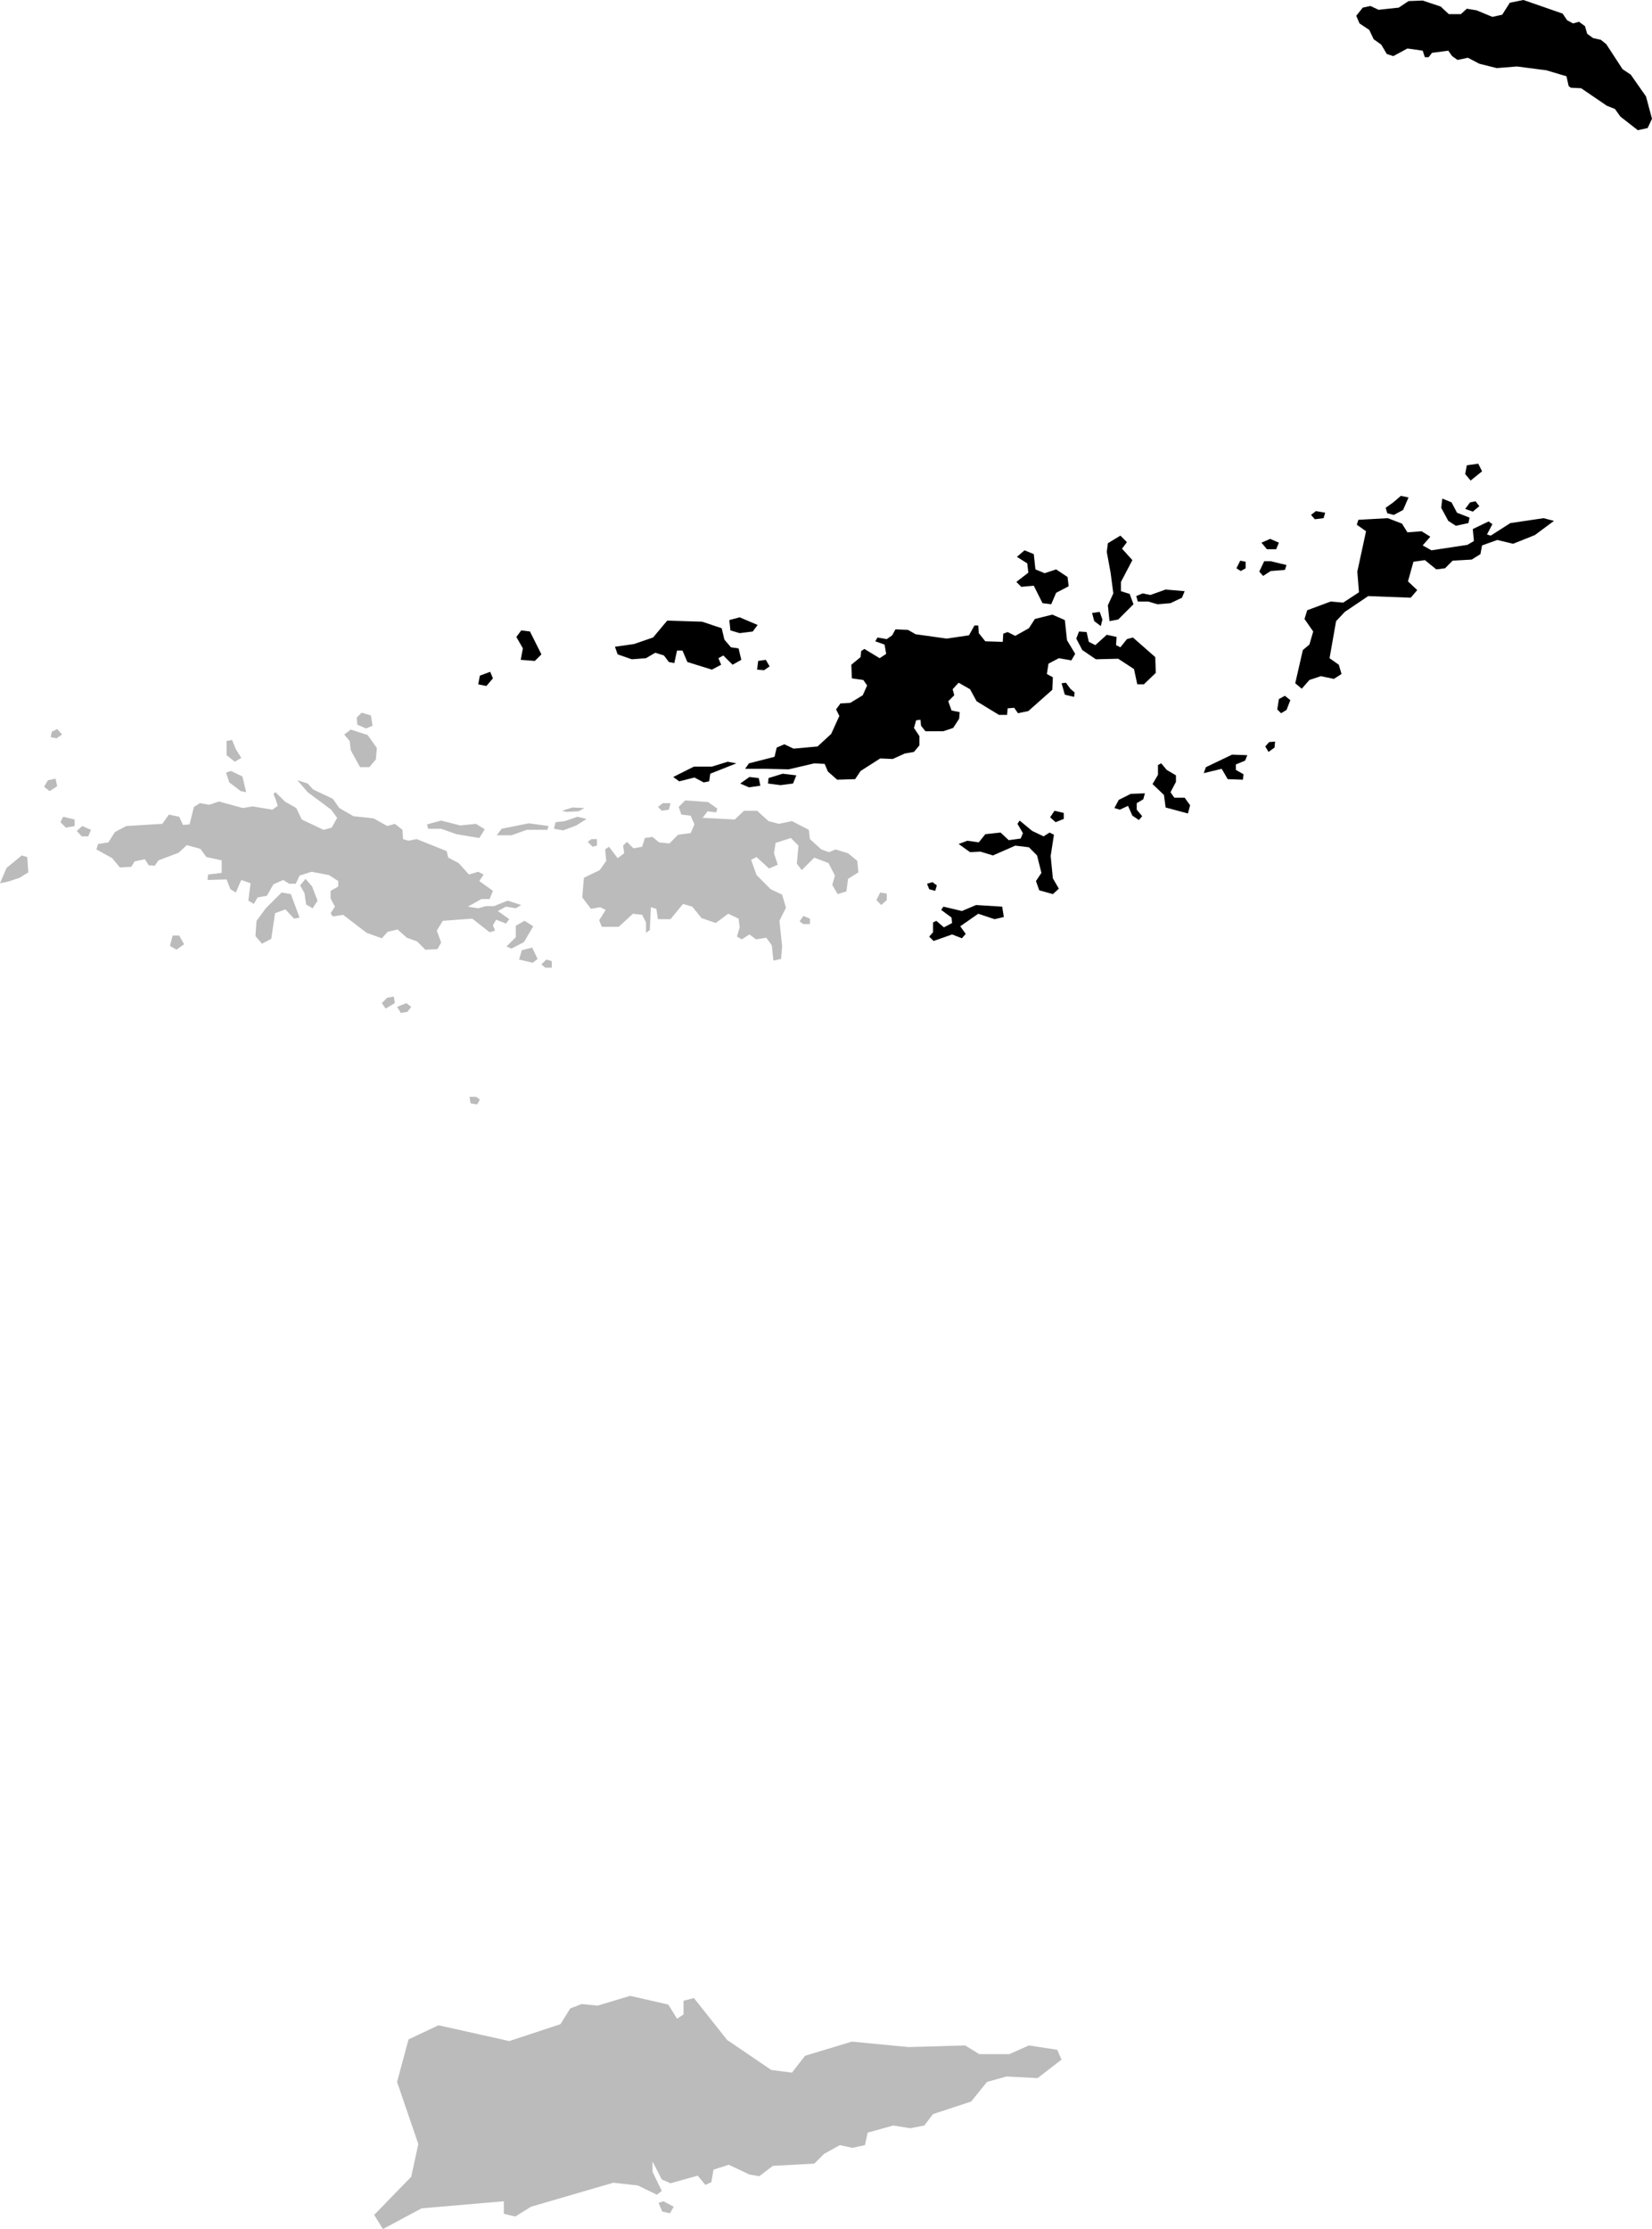 <svg xmlns="http://www.w3.org/2000/svg" viewBox="400.142 380.267 3.033 4.091">
  <path d="M401.854,381.886l0.008,0.006l-0.003,0.01l-0.011-0.003l-0.004-0.01L401.854,381.886z M402.638,380.31l0.018,0.012l0.008,0.017l0.014,0.01l0.01,0.017l0.012,0.004l0.026-0.014l0.028,0.004l0.004,0.012h0.007l0.006-0.008l0.03-0.004l0.007,0.01l0.01,0.007l0.019-0.004l0.021,0.011l0.032,0.008l0.037-0.003l0.054,0.007l0.037,0.011l0.004,0.018l0.004,0.003l0.019,0.001l0.047,0.032l0.015,0.006l0.01,0.014l0.032,0.025l0.018-0.004l0.008-0.017l-0.011-0.041l-0.028-0.04l-0.015-0.01l-0.03-0.046l-0.01-0.008l-0.014-0.003l-0.011-0.008l-0.004-0.014l-0.011-0.008l-0.011,0.003l-0.011-0.006l-0.008-0.012l-0.072-0.025l-0.025,0.005l-0.014,0.022l-0.018,0.004l-0.029-0.012l-0.018-0.003l-0.011,0.01h-0.022l-0.015-0.014l-0.033-0.011l-0.026,0.001l-0.018,0.012l-0.037,0.004l-0.015-0.007l-0.014,0.003l-0.012,0.015L402.638,380.31z M402.08,381.776l0.015-0.006v-0.011l-0.017-0.004l-0.008,0.012L402.08,381.776z M402.494,381.576l0.01-0.006l0.007-0.018l-0.01-0.008l-0.011,0.006l-0.003,0.019L402.494,381.576z M401.848,381.986l0.008,0.008l0.034-0.012l0.018,0.007l0.007-0.008l-0.01-0.014l0.033-0.023l0.03,0.01l0.017-0.004l-0.003-0.019l-0.048-0.003l-0.026,0.011l-0.034-0.008l-0.004,0.006l0.019,0.014l0.001,0.01l-0.015,0.008l-0.014-0.012l-0.006,0.003v0.018L401.848,381.986z M402.198,381.753l0.015-0.007l0.008,0.018l0.012,0.008l0.006-0.007l-0.01-0.012v-0.012l0.012-0.007l0.003-0.011l-0.026,0.001l-0.022,0.011l-0.008,0.015L402.198,381.753z M402.465,381.637l0.006,0.01l0.011-0.008l0.001-0.011l-0.011,0.001L402.465,381.637z M401.902,381.816l0.021,0.015l0.019-0.001l0.023,0.007l0.041-0.018l0.025,0.003l0.015,0.015l0.008,0.032l-0.01,0.015l0.006,0.017l0.025,0.007l0.011-0.01l-0.011-0.019l-0.004-0.041l0.006-0.039l-0.008-0.004l-0.011,0.007l-0.021-0.01l-0.023-0.019l-0.004,0.006l0.01,0.017l-0.004,0.01l-0.022,0.003l-0.015-0.014l-0.028,0.003l-0.012,0.015l-0.021-0.003L401.902,381.816z M402.279,381.726l0.003,0.023l0.041,0.011l0.004-0.015l-0.01-0.014h-0.019l-0.007-0.01l0.01-0.019v-0.012l-0.017-0.01l-0.01-0.012l-0.006,0.003v0.018l-0.01,0.017L402.279,381.726z M402.385,381.678l0.011,0.019l0.028,0.001l0.001-0.01l-0.014-0.008v-0.01l0.017-0.007l0.004-0.01l-0.028-0.001l-0.048,0.023l-0.004,0.011L402.385,381.678z M402.686,381.199l0.003,0.01l0.012,0.003l0.017-0.009l0.01-0.023l-0.014-0.003l-0.014,0.012L402.686,381.199z M402.832,381.137l0.01,0.012l0.021-0.017l-0.007-0.014l-0.021,0.003L402.832,381.137z M402.801,381.223l0.014,0.009l0.023-0.005l0.002-0.01l-0.023-0.009l-0.01-0.019l-0.017-0.007l-0.002,0.017L402.801,381.223z M402.832,381.201l0.014,0.005l0.012-0.01l-0.007-0.009l-0.01,0.002L402.832,381.201z M402.056,381.374l0.016,0.002l0.009-0.021l0.023-0.012l-0.002-0.017l-0.021-0.014l-0.021,0.007l-0.017-0.007l-0.003-0.028l-0.017-0.007l-0.014,0.012l0.019,0.012l0.002,0.017l-0.022,0.017l0.009,0.009l0.023-0.002L402.056,381.374z M402.151,381.407l0.012,0.009l0.003-0.012l-0.005-0.014l-0.014,0.002L402.151,381.407z M402.468,381.275h0.017l0.005-0.012l-0.016-0.007l-0.016,0.007L402.468,381.275z M402.42,381.315l0.009-0.005v-0.012l-0.01-0.002l-0.007,0.014L402.42,381.315z M402.461,381.324l0.014-0.009l0.026-0.002l0.003-0.009l-0.029-0.007h-0.012l-0.009,0.019L402.461,381.324z M402.556,381.22l0.016-0.002l0.003-0.01l-0.017-0.003l-0.009,0.007L402.556,381.22z M401.035,381.526l0.012-0.014l-0.005-0.012l-0.019,0.007l-0.003,0.016L401.035,381.526z M401.389,381.701l0.028-0.007l0.017,0.009l0.01-0.002l0.002-0.014l0.048-0.019l-0.016-0.003l-0.029,0.009h-0.033l-0.038,0.019L401.389,381.701z M401.098,381.478l0.026,0.002l0.012-0.012l-0.021-0.042l-0.016-0.002l-0.009,0.012l0.012,0.021L401.098,381.478z M401.5,381.429l0.024-0.003l0.009-0.012L401.5,381.4l-0.019,0.005l0.002,0.019L401.5,381.429z M401.545,381.497l0.01-0.007l-0.007-0.012l-0.014,0.002l-0.002,0.016L401.545,381.497z M401.517,381.712l0.021-0.003l-0.003-0.014l-0.017-0.002l-0.017,0.012L401.517,381.712z M401.271,381.454l0.005,0.014l0.026,0.009l0.026-0.002l0.017-0.01l0.016,0.005l0.009,0.012l0.01,0.002l0.005-0.023h0.01l0.009,0.021l0.045,0.014l0.017-0.009l-0.005-0.012l0.009-0.005l0.017,0.017l0.016-0.009l-0.005-0.021l-0.014-0.002l-0.012-0.014l-0.005-0.021l-0.036-0.012l-0.064-0.002l-0.026,0.031l-0.035,0.012L401.271,381.454z M402.179,381.407l0.016-0.003l0.028-0.028l-0.007-0.019l-0.016-0.005v-0.017l0.021-0.04l-0.019-0.021l0.009-0.012l-0.012-0.012l-0.023,0.014l-0.002,0.016l0.007,0.038l0.005,0.038l-0.01,0.022L402.179,381.407z M402.25,381.371l0.017,0.005l0.024-0.002l0.021-0.01l0.005-0.012l-0.035-0.003l-0.028,0.01l-0.014-0.003l-0.012,0.005l0.003,0.01H402.25z M402.52,381.521l0.012,0.01l0.014-0.016l0.021-0.007l0.024,0.005l0.014-0.009l-0.005-0.017l-0.017-0.012l0.012-0.068l0.016-0.017l0.043-0.029l0.078,0.003l0.012-0.014l-0.017-0.016l0.01-0.036l0.021-0.003l0.021,0.017l0.016-0.002l0.014-0.014l0.035-0.002l0.016-0.01l0.003-0.016l0.028-0.01l0.029,0.007l0.04-0.016l0.035-0.026l-0.019-0.005l-0.061,0.009l-0.036,0.023l-0.007-0.002l0.01-0.019l-0.007-0.005l-0.029,0.014l0.002,0.022l-0.012,0.007l-0.066,0.01l-0.016-0.009l0.014-0.016l-0.016-0.01l-0.026,0.002l-0.01-0.016l-0.026-0.01l-0.054,0.003l-0.003,0.009l0.017,0.012l-0.016,0.074l0.003,0.038l-0.029,0.019l-0.023-0.002l-0.043,0.016l-0.005,0.016l0.016,0.023l-0.007,0.024l-0.012,0.01L402.52,381.521z M402.091,381.521l0.006,0.021l0.017,0.004l0.001-0.008l-0.008-0.007l-0.008-0.011L402.091,381.521z M402.118,381.439l0.011,0.021l0.025,0.017l0.041-0.001l0.029,0.019l0.006,0.028h0.012l0.022-0.021l-0.001-0.029l-0.041-0.036l-0.011,0.003l-0.012,0.015l-0.008-0.004l0.001-0.015l-0.018-0.004l-0.021,0.019l-0.012-0.006l-0.004-0.018l-0.014-0.001L402.118,381.439z M401.547,381.678l0.043,0.001l0.047-0.011l0.019,0.001l0.006,0.014l0.017,0.015l0.033-0.001l0.01-0.015l0.036-0.023l0.023,0.001l0.022-0.01l0.017-0.003l0.01-0.012v-0.017l-0.01-0.015l0.004-0.014l0.008-0.001l0.001,0.011l0.008,0.01h0.033l0.018-0.006l0.011-0.017l0.001-0.012l-0.015-0.003l-0.006-0.017l0.011-0.011l-0.003-0.011l0.011-0.012l0.021,0.012l0.012,0.022l0.041,0.025h0.015l0.001-0.012l0.012-0.001l0.007,0.01l0.019-0.004l0.044-0.039l0.001-0.023l-0.011-0.006l0.003-0.019l0.019-0.01l0.023,0.004l0.007-0.012l-0.015-0.025l-0.004-0.037l-0.023-0.01l-0.032,0.008l-0.011,0.017l-0.025,0.014l-0.014-0.007l-0.008,0.003l-0.001,0.015l-0.032-0.001l-0.012-0.015l-0.001-0.014h-0.007l-0.01,0.018l-0.041,0.006l-0.057-0.008l-0.014-0.008l-0.023-0.001l-0.006,0.011l-0.01,0.007l-0.017-0.003l-0.004,0.007l0.017,0.006l0.003,0.017l-0.012,0.008l-0.028-0.017l-0.006,0.004l-0.001,0.011l-0.017,0.014l0.001,0.025l0.021,0.003l0.007,0.01l-0.008,0.018l-0.023,0.014l-0.018,0.001l-0.008,0.011l0.006,0.012l-0.015,0.033l-0.025,0.023l-0.044,0.004l-0.017-0.008l-0.014,0.006l-0.004,0.017l-0.047,0.012l-0.007,0.01L401.547,381.678z M401.553,381.695l-0.001,0.01l0.023,0.003l0.023-0.003l0.006-0.015l-0.025-0.003L401.553,381.695z M401.854,381.886l0.008,0.006l-0.003,0.01l-0.011-0.003l-0.004-0.01L401.854,381.886z M402.638,380.31l0.018,0.012l0.008,0.017l0.014,0.01l0.01,0.017l0.012,0.004l0.026-0.014l0.028,0.004l0.004,0.012h0.007l0.006-0.008l0.03-0.004l0.007,0.01l0.01,0.007l0.019-0.004l0.021,0.011l0.032,0.008l0.037-0.003l0.054,0.007l0.037,0.011l0.004,0.018l0.004,0.003l0.019,0.001l0.047,0.032l0.015,0.006l0.01,0.014l0.032,0.025l0.018-0.004l0.008-0.017l-0.011-0.041l-0.028-0.04l-0.015-0.01l-0.03-0.046l-0.01-0.008l-0.014-0.003l-0.011-0.008l-0.004-0.014l-0.011-0.008l-0.011,0.003l-0.011-0.006l-0.008-0.012l-0.072-0.025l-0.025,0.005l-0.014,0.022l-0.018,0.004l-0.029-0.012l-0.018-0.003l-0.011,0.01h-0.022l-0.015-0.014l-0.033-0.011l-0.026,0.001l-0.018,0.012l-0.037,0.004l-0.015-0.007l-0.014,0.003l-0.012,0.015L402.638,380.31z M402.08,381.776l0.015-0.006v-0.011l-0.017-0.004l-0.008,0.012L402.08,381.776z M402.494,381.576l0.01-0.006l0.007-0.018l-0.01-0.008l-0.011,0.006l-0.003,0.019L402.494,381.576z M401.848,381.986l0.008,0.008l0.034-0.012l0.018,0.007l0.007-0.008l-0.01-0.014l0.033-0.023l0.03,0.01l0.017-0.004l-0.003-0.019l-0.048-0.003l-0.026,0.011l-0.034-0.008l-0.004,0.006l0.019,0.014l0.001,0.01l-0.015,0.008l-0.014-0.012l-0.006,0.003v0.018L401.848,381.986z M402.198,381.753l0.015-0.007l0.008,0.018l0.012,0.008l0.006-0.007l-0.01-0.012v-0.012l0.012-0.007l0.003-0.011l-0.026,0.001l-0.022,0.011l-0.008,0.015L402.198,381.753z M402.465,381.637l0.006,0.01l0.011-0.008l0.001-0.011l-0.011,0.001L402.465,381.637z M401.902,381.816l0.021,0.015l0.019-0.001l0.023,0.007l0.041-0.018l0.025,0.003l0.015,0.015l0.008,0.032l-0.01,0.015l0.006,0.017l0.025,0.007l0.011-0.01l-0.011-0.019l-0.004-0.041l0.006-0.039l-0.008-0.004l-0.011,0.007l-0.021-0.01l-0.023-0.019l-0.004,0.006l0.01,0.017l-0.004,0.01l-0.022,0.003l-0.015-0.014l-0.028,0.003l-0.012,0.015l-0.021-0.003L401.902,381.816z M402.279,381.726l0.003,0.023l0.041,0.011l0.004-0.015l-0.01-0.014h-0.019l-0.007-0.01l0.01-0.019v-0.012l-0.017-0.01l-0.01-0.012l-0.006,0.003v0.018l-0.01,0.017L402.279,381.726z M402.385,381.678l0.011,0.019l0.028,0.001l0.001-0.01l-0.014-0.008v-0.01l0.017-0.007l0.004-0.01l-0.028-0.001l-0.048,0.023l-0.004,0.011L402.385,381.678z M402.686,381.199l0.003,0.01l0.012,0.003l0.017-0.009l0.01-0.023l-0.014-0.003l-0.014,0.012L402.686,381.199z M402.832,381.137l0.01,0.012l0.021-0.017l-0.007-0.014l-0.021,0.003L402.832,381.137z M402.801,381.223l0.014,0.009l0.023-0.005l0.002-0.01l-0.023-0.009l-0.01-0.019l-0.017-0.007l-0.002,0.017L402.801,381.223z M402.832,381.201l0.014,0.005l0.012-0.01l-0.007-0.009l-0.01,0.002L402.832,381.201z M402.056,381.374l0.016,0.002l0.009-0.021l0.023-0.012l-0.002-0.017l-0.021-0.014l-0.021,0.007l-0.017-0.007l-0.003-0.028l-0.017-0.007l-0.014,0.012l0.019,0.012l0.002,0.017l-0.022,0.017l0.009,0.009l0.023-0.002L402.056,381.374z M402.151,381.407l0.012,0.009l0.003-0.012l-0.005-0.014l-0.014,0.002L402.151,381.407z M402.468,381.275h0.017l0.005-0.012l-0.016-0.007l-0.016,0.007L402.468,381.275z M402.42,381.315l0.009-0.005v-0.012l-0.01-0.002l-0.007,0.014L402.42,381.315z M402.461,381.324l0.014-0.009l0.026-0.002l0.003-0.009l-0.029-0.007h-0.012l-0.009,0.019L402.461,381.324z M402.556,381.22l0.016-0.002l0.003-0.01l-0.017-0.003l-0.009,0.007L402.556,381.22z M401.035,381.526l0.012-0.014l-0.005-0.012l-0.019,0.007l-0.003,0.016L401.035,381.526z M401.389,381.701l0.028-0.007l0.017,0.009l0.01-0.002l0.002-0.014l0.048-0.019l-0.016-0.003l-0.029,0.009h-0.033l-0.038,0.019L401.389,381.701z M401.098,381.478l0.026,0.002l0.012-0.012l-0.021-0.042l-0.016-0.002l-0.009,0.012l0.012,0.021L401.098,381.478z M401.5,381.429l0.024-0.003l0.009-0.012L401.5,381.4l-0.019,0.005l0.002,0.019L401.5,381.429z M401.545,381.497l0.01-0.007l-0.007-0.012l-0.014,0.002l-0.002,0.016L401.545,381.497z M401.517,381.712l0.021-0.003l-0.003-0.014l-0.017-0.002l-0.017,0.012L401.517,381.712z M401.271,381.454l0.005,0.014l0.026,0.009l0.026-0.002l0.017-0.01l0.016,0.005l0.009,0.012l0.01,0.002l0.005-0.023h0.01l0.009,0.021l0.045,0.014l0.017-0.009l-0.005-0.012l0.009-0.005l0.017,0.017l0.016-0.009l-0.005-0.021l-0.014-0.002l-0.012-0.014l-0.005-0.021l-0.036-0.012l-0.064-0.002l-0.026,0.031l-0.035,0.012L401.271,381.454z M402.179,381.407l0.016-0.003l0.028-0.028l-0.007-0.019l-0.016-0.005v-0.017l0.021-0.04l-0.019-0.021l0.009-0.012l-0.012-0.012l-0.023,0.014l-0.002,0.016l0.007,0.038l0.005,0.038l-0.01,0.022L402.179,381.407z M402.25,381.371l0.017,0.005l0.024-0.002l0.021-0.01l0.005-0.012l-0.035-0.003l-0.028,0.01l-0.014-0.003l-0.012,0.005l0.003,0.01H402.25z M402.52,381.521l0.012,0.01l0.014-0.016l0.021-0.007l0.024,0.005l0.014-0.009l-0.005-0.017l-0.017-0.012l0.012-0.068l0.016-0.017l0.043-0.029l0.078,0.003l0.012-0.014l-0.017-0.016l0.01-0.036l0.021-0.003l0.021,0.017l0.016-0.002l0.014-0.014l0.035-0.002l0.016-0.01l0.003-0.016l0.028-0.01l0.029,0.007l0.04-0.016l0.035-0.026l-0.019-0.005l-0.061,0.009l-0.036,0.023l-0.007-0.002l0.01-0.019l-0.007-0.005l-0.029,0.014l0.002,0.022l-0.012,0.007l-0.066,0.01l-0.016-0.009l0.014-0.016l-0.016-0.01l-0.026,0.002l-0.01-0.016l-0.026-0.01l-0.054,0.003l-0.003,0.009l0.017,0.012l-0.016,0.074l0.003,0.038l-0.029,0.019l-0.023-0.002l-0.043,0.016l-0.005,0.016l0.016,0.023l-0.007,0.024l-0.012,0.01L402.52,381.521z M402.091,381.521l0.006,0.021l0.017,0.004l0.001-0.008l-0.008-0.007l-0.008-0.011L402.091,381.521z M402.118,381.439l0.011,0.021l0.025,0.017l0.041-0.001l0.029,0.019l0.006,0.028h0.012l0.022-0.021l-0.001-0.029l-0.041-0.036l-0.011,0.003l-0.012,0.015l-0.008-0.004l0.001-0.015l-0.018-0.004l-0.021,0.019l-0.012-0.006l-0.004-0.018l-0.014-0.001L402.118,381.439z M401.547,381.678l0.043,0.001l0.047-0.011l0.019,0.001l0.006,0.014l0.017,0.015l0.033-0.001l0.01-0.015l0.036-0.023l0.023,0.001l0.022-0.01l0.017-0.003l0.01-0.012v-0.017l-0.01-0.015l0.004-0.014l0.008-0.001l0.001,0.011l0.008,0.01h0.033l0.018-0.006l0.011-0.017l0.001-0.012l-0.015-0.003l-0.006-0.017l0.011-0.011l-0.003-0.011l0.011-0.012l0.021,0.012l0.012,0.022l0.041,0.025h0.015l0.001-0.012l0.012-0.001l0.007,0.01l0.019-0.004l0.044-0.039l0.001-0.023l-0.011-0.006l0.003-0.019l0.019-0.01l0.023,0.004l0.007-0.012l-0.015-0.025l-0.004-0.037l-0.023-0.01l-0.032,0.008l-0.011,0.017l-0.025,0.014l-0.014-0.007l-0.008,0.003l-0.001,0.015l-0.032-0.001l-0.012-0.015l-0.001-0.014h-0.007l-0.01,0.018l-0.041,0.006l-0.057-0.008l-0.014-0.008l-0.023-0.001l-0.006,0.011l-0.01,0.007l-0.017-0.003l-0.004,0.007l0.017,0.006l0.003,0.017l-0.012,0.008l-0.028-0.017l-0.006,0.004l-0.001,0.011l-0.017,0.014l0.001,0.025l0.021,0.003l0.007,0.01l-0.008,0.018l-0.023,0.014l-0.018,0.001l-0.008,0.011l0.006,0.012l-0.015,0.033l-0.025,0.023l-0.044,0.004l-0.017-0.008l-0.014,0.006l-0.004,0.017l-0.047,0.012l-0.007,0.01L401.547,381.678z M401.553,381.695l-0.001,0.01l0.023,0.003l0.023-0.003l0.006-0.015l-0.025-0.003L401.553,381.695z"/>
  <path fill="#bbb" d="M400.845,384.358l-0.016-0.026l0.068-0.07l0.013-0.06l-0.039-0.114l0.021-0.078l0.055-0.026l0.13,0.029l0.094-0.031l0.018-0.029l0.021-0.008l0.029,0.003l0.06-0.018l0.07,0.016l0.016,0.026l0.012-0.008v-0.025l0.019-0.005l0.061,0.077l0.081,0.055l0.038,0.005l0.024-0.031l0.086-0.026l0.104,0.01l0.104-0.003l0.026,0.016h0.055l0.036-0.016l0.052,0.008l0.008,0.018l-0.044,0.034l-0.057-0.003l-0.036,0.01l-0.029,0.036l-0.07,0.023l-0.016,0.021l-0.026,0.005l-0.031-0.005l-0.047,0.013l-0.005,0.023l-0.023,0.005l-0.023-0.005l-0.029,0.016l-0.018,0.018l-0.076,0.004l-0.025,0.019l-0.018-0.003l-0.038-0.018l-0.028,0.009l-0.004,0.023l-0.011,0.005l-0.014-0.017l-0.05,0.014l-0.016-0.007l-0.017-0.033v0.019l0.017,0.035l-0.009,0.007l-0.035-0.017l-0.045-0.005l-0.151,0.044l-0.029,0.018l-0.021-0.005v-0.023l-0.151,0.013L400.845,384.358z M401.351,384.31l0.007,0.016l0.014,0.003l0.007-0.012l-0.019-0.01L401.351,384.31z M401.006,382.292l0.012,0.002l0.005-0.009l-0.007-0.005h-0.012L401.006,382.292z M401.76,381.928l0.01-0.009v-0.012l-0.012-0.002l-0.007,0.014L401.76,381.928z M401.617,381.963h0.012v-0.01l-0.012-0.005l-0.007,0.01L401.617,381.963z M400.843,382.108l0.007,0.01l0.017-0.01l-0.002-0.012l-0.012,0.002L400.843,382.108z M400.878,382.126l0.012-0.002l0.007-0.009l-0.009-0.007l-0.017,0.007L400.878,382.126z M400.233,381.719l0.014-0.009l-0.003-0.014l-0.014,0.003l-0.007,0.012L400.233,381.719z M400.246,381.622l0.01-0.007l-0.009-0.01l-0.01,0.005l-0.002,0.01L400.246,381.622z M400.573,381.665l0.012-0.007l-0.01-0.016l-0.007-0.017l-0.01,0.002v0.026L400.573,381.665z M400.563,381.703l0.021,0.016l0.01,0.002l-0.007-0.029l-0.021-0.01l-0.009,0.003L400.563,381.703z M400.928,381.788h0.024l0.028,0.01l0.042,0.007l0.01-0.016l-0.016-0.01l-0.029,0.003l-0.035-0.009l-0.026,0.007L400.928,381.788z M401.081,381.8l0.028-0.01h0.038l0.002-0.007l-0.036-0.005l-0.05,0.01l-0.009,0.012H401.081z M401.162,381.776l-0.003,0.012l0.017,0.003l0.024-0.009l0.019-0.012l-0.017-0.004l-0.023,0.008L401.162,381.776z M400.466,382.01l0.014-0.01l-0.009-0.016h-0.012l-0.005,0.019L400.466,382.01z M400.701,381.906l0.003,0.021l0.012,0.007l0.009-0.014l-0.01-0.026l-0.012-0.014l-0.01,0.012L400.701,381.906z M400.623,381.999l0.017-0.009l0.007-0.047l0.019-0.007l0.016,0.017l0.01-0.002l-0.016-0.043l-0.017-0.003l-0.029,0.029l-0.017,0.023l-0.002,0.028L400.623,381.999z M400.157,381.885l0.021-0.007l0.016-0.01l-0.002-0.028l-0.01-0.003l-0.028,0.023l-0.012,0.028L400.157,381.885z M400.798,381.597l0.016,0.007l0.012-0.005l-0.003-0.019l-0.017-0.005l-0.009,0.009L400.798,381.597z M400.784,381.627l0.002,0.017l0.017,0.031h0.017l0.012-0.014l0.002-0.021l-0.017-0.024l-0.031-0.01l-0.012,0.009L400.784,381.627z M400.263,381.786l0.016-0.003v-0.012l-0.021-0.005l-0.005,0.01L400.263,381.786z M400.292,381.802h0.012l0.005-0.012l-0.016-0.007l-0.01,0.009L400.292,381.802z M401.081,382.008l0.023-0.012l0.017-0.029l-0.016-0.01l-0.016,0.009v0.021l-0.017,0.017L401.081,382.008z M401.12,382.034l0.009-0.007l-0.01-0.021l-0.019,0.005l-0.005,0.017L401.12,382.034z M401.143,382.043h0.012v-0.012l-0.01-0.003l-0.009,0.009L401.143,382.043z M401.37,381.753l0.003-0.012h-0.014l-0.009,0.007l0.007,0.007L401.37,381.753z M401.238,381.819v-0.012h-0.01l-0.007,0.005l0.009,0.009L401.238,381.819z M401.214,381.878l-0.003,0.036l0.016,0.021l0.017-0.003l0.01,0.005l-0.012,0.019l0.005,0.012h0.031l0.026-0.024l0.017,0.002l0.007,0.014v0.019l0.007-0.005l0.002-0.042l0.01,0.003l0.003,0.019h0.023l0.023-0.028l0.017,0.005l0.017,0.021l0.026,0.009l0.023-0.017l0.019,0.009l0.002,0.016l-0.005,0.017l0.009,0.005l0.014-0.009l0.012,0.009l0.019-0.003l0.01,0.014l0.003,0.028l0.014-0.003l0.002-0.023l-0.005-0.047l0.012-0.024l-0.007-0.024l-0.021-0.01l-0.026-0.026l-0.01-0.028l0.01-0.005l0.023,0.021l0.016-0.007l-0.007-0.021l0.003-0.019l0.028-0.009l0.014,0.014l-0.003,0.033l0.009,0.012l0.023-0.023l0.026,0.01l0.012,0.023l-0.005,0.017l0.01,0.017l0.016-0.005l0.003-0.023l0.019-0.012l-0.002-0.021l-0.017-0.014l-0.023-0.007l-0.012,0.005l-0.014-0.005l-0.021-0.019l-0.002-0.017l-0.031-0.016l-0.024,0.005l-0.019-0.005l-0.021-0.019h-0.024l-0.017,0.016l-0.059-0.003l0.009-0.012l0.016,0.002l0.002-0.007l-0.017-0.012l-0.042-0.003l-0.012,0.012l0.005,0.014l0.017,0.002l0.007,0.016l-0.007,0.016l-0.023,0.003l-0.016,0.016l-0.019-0.002l-0.012-0.01l-0.014,0.002l-0.005,0.016l-0.016,0.003l-0.012-0.012l-0.007,0.007l0.002,0.014l-0.012,0.009l-0.016-0.021l-0.007,0.005l0.002,0.021l-0.012,0.017L401.214,381.878z M401.182,381.757l0.022-0.001l0.011-0.006l-0.022-0.001l-0.019,0.006L401.182,381.757z M400.348,381.842l0.014,0.017l0.021-0.001l0.006-0.01l0.019-0.004l0.007,0.011l0.011,0.001l0.007-0.01l0.037-0.014l0.015-0.014l0.025,0.007l0.011,0.015l0.028,0.006v0.023l-0.025,0.003l-0.001,0.01l0.035-0.001l0.007,0.018l0.01,0.006l0.01-0.023l0.017,0.006l-0.004,0.032l0.01,0.006l0.007-0.012l0.017-0.003l0.012-0.021l0.018-0.008l0.011,0.007h0.012l0.007-0.015l0.022-0.007l0.032,0.006l0.017,0.011v0.01l-0.014,0.008v0.014l0.008,0.015l-0.008,0.012l0.004,0.006l0.019-0.003l0.043,0.033l0.028,0.01l0.011-0.012l0.018-0.004l0.017,0.015l0.019,0.007l0.015,0.015l0.022-0.001l0.007-0.012l-0.008-0.022l0.011-0.018l0.054-0.004l0.032,0.025l0.01-0.003l-0.004-0.01l0.006-0.01l0.018,0.007l0.006-0.008l-0.021-0.015l0.015-0.008l0.018,0.003l0.01-0.006l-0.025-0.008l-0.025,0.01h-0.015l-0.014,0.004l-0.019-0.003l0.025-0.014h0.015l0.006-0.015l-0.025-0.018l0.008-0.012l-0.01-0.005l-0.017,0.005l-0.019-0.021l-0.019-0.01l-0.003-0.012l-0.055-0.022l-0.015,0.003l-0.01-0.003l-0.001-0.017l-0.014-0.011l-0.014,0.004l-0.025-0.014l-0.037-0.004l-0.026-0.015l-0.012-0.017l-0.036-0.017l-0.01-0.011l-0.019-0.006l0.019,0.022l0.043,0.032l0.011,0.015l-0.01,0.018l-0.015,0.004l-0.04-0.019l-0.01-0.021l-0.021-0.012l-0.017-0.017l-0.004,0.003l0.004,0.01l0.004,0.012l-0.01,0.007l-0.036-0.006l-0.018,0.003l-0.044-0.012l-0.018,0.006l-0.017-0.003l-0.011,0.007l-0.008,0.032l-0.012,0.001l-0.007-0.015l-0.019-0.004l-0.012,0.017l-0.066,0.004l-0.021,0.011l-0.012,0.019l-0.019,0.003l-0.003,0.01L400.348,381.842z M400.845,384.358l-0.016-0.026l0.068-0.07l0.013-0.06l-0.039-0.114l0.021-0.078l0.055-0.026l0.13,0.029l0.094-0.031l0.018-0.029l0.021-0.008l0.029,0.003l0.06-0.018l0.07,0.016l0.016,0.026l0.012-0.008v-0.025l0.019-0.005l0.061,0.077l0.081,0.055l0.038,0.005l0.024-0.031l0.086-0.026l0.104,0.01l0.104-0.003l0.026,0.016h0.055l0.036-0.016l0.052,0.008l0.008,0.018l-0.044,0.034l-0.057-0.003l-0.036,0.01l-0.029,0.036l-0.07,0.023l-0.016,0.021l-0.026,0.005l-0.031-0.005l-0.047,0.013l-0.005,0.023l-0.023,0.005l-0.023-0.005l-0.029,0.016l-0.018,0.018l-0.076,0.004l-0.025,0.019l-0.018-0.003l-0.038-0.018l-0.028,0.009l-0.004,0.023l-0.011,0.005l-0.014-0.017l-0.05,0.014l-0.016-0.007l-0.017-0.033v0.019l0.017,0.035l-0.009,0.007l-0.035-0.017l-0.045-0.005l-0.151,0.044l-0.029,0.018l-0.021-0.005v-0.023l-0.151,0.013L400.845,384.358z M401.351,384.31l0.007,0.016l0.014,0.003l0.007-0.012l-0.019-0.01L401.351,384.31z M401.006,382.292l0.012,0.002l0.005-0.009l-0.007-0.005h-0.012L401.006,382.292z M401.76,381.928l0.01-0.009v-0.012l-0.012-0.002l-0.007,0.014L401.76,381.928z M401.617,381.963h0.012v-0.01l-0.012-0.005l-0.007,0.01L401.617,381.963z M400.843,382.108l0.007,0.01l0.017-0.01l-0.002-0.012l-0.012,0.002L400.843,382.108z M400.878,382.126l0.012-0.002l0.007-0.009l-0.009-0.007l-0.017,0.007L400.878,382.126z M400.233,381.719l0.014-0.009l-0.003-0.014l-0.014,0.003l-0.007,0.012L400.233,381.719z M400.246,381.622l0.01-0.007l-0.009-0.01l-0.01,0.005l-0.002,0.01L400.246,381.622z M400.573,381.665l0.012-0.007l-0.01-0.016l-0.007-0.017l-0.01,0.002v0.026L400.573,381.665z M400.563,381.703l0.021,0.016l0.01,0.002l-0.007-0.029l-0.021-0.01l-0.009,0.003L400.563,381.703z M400.928,381.788h0.024l0.028,0.01l0.042,0.007l0.01-0.016l-0.016-0.01l-0.029,0.003l-0.035-0.009l-0.026,0.007L400.928,381.788z M401.081,381.8l0.028-0.01h0.038l0.002-0.007l-0.036-0.005l-0.05,0.01l-0.009,0.012H401.081z M401.162,381.776l-0.003,0.012l0.017,0.003l0.024-0.009l0.019-0.012l-0.017-0.004l-0.023,0.008L401.162,381.776z M400.466,382.01l0.014-0.01l-0.009-0.016h-0.012l-0.005,0.019L400.466,382.01z M400.701,381.906l0.003,0.021l0.012,0.007l0.009-0.014l-0.01-0.026l-0.012-0.014l-0.01,0.012L400.701,381.906z M400.623,381.999l0.017-0.009l0.007-0.047l0.019-0.007l0.016,0.017l0.01-0.002l-0.016-0.043l-0.017-0.003l-0.029,0.029l-0.017,0.023l-0.002,0.028L400.623,381.999z M400.157,381.885l0.021-0.007l0.016-0.01l-0.002-0.028l-0.01-0.003l-0.028,0.023l-0.012,0.028L400.157,381.885z M400.798,381.597l0.016,0.007l0.012-0.005l-0.003-0.019l-0.017-0.005l-0.009,0.009L400.798,381.597z M400.784,381.627l0.002,0.017l0.017,0.031h0.017l0.012-0.014l0.002-0.021l-0.017-0.024l-0.031-0.01l-0.012,0.009L400.784,381.627z M400.263,381.786l0.016-0.003v-0.012l-0.021-0.005l-0.005,0.01L400.263,381.786z M400.292,381.802h0.012l0.005-0.012l-0.016-0.007l-0.01,0.009L400.292,381.802z M401.081,382.008l0.023-0.012l0.017-0.029l-0.016-0.01l-0.016,0.009v0.021l-0.017,0.017L401.081,382.008z M401.12,382.034l0.009-0.007l-0.01-0.021l-0.019,0.005l-0.005,0.017L401.12,382.034z M401.143,382.043h0.012v-0.012l-0.01-0.003l-0.009,0.009L401.143,382.043z M401.37,381.753l0.003-0.012h-0.014l-0.009,0.007l0.007,0.007L401.37,381.753z M401.238,381.819v-0.012h-0.01l-0.007,0.005l0.009,0.009L401.238,381.819z M401.214,381.878l-0.003,0.036l0.016,0.021l0.017-0.003l0.01,0.005l-0.012,0.019l0.005,0.012h0.031l0.026-0.024l0.017,0.002l0.007,0.014v0.019l0.007-0.005l0.002-0.042l0.01,0.003l0.003,0.019h0.023l0.023-0.028l0.017,0.005l0.017,0.021l0.026,0.009l0.023-0.017l0.019,0.009l0.002,0.016l-0.005,0.017l0.009,0.005l0.014-0.009l0.012,0.009l0.019-0.003l0.01,0.014l0.003,0.028l0.014-0.003l0.002-0.023l-0.005-0.047l0.012-0.024l-0.007-0.024l-0.021-0.01l-0.026-0.026l-0.01-0.028l0.01-0.005l0.023,0.021l0.016-0.007l-0.007-0.021l0.003-0.019l0.028-0.009l0.014,0.014l-0.003,0.033l0.009,0.012l0.023-0.023l0.026,0.01l0.012,0.023l-0.005,0.017l0.01,0.017l0.016-0.005l0.003-0.023l0.019-0.012l-0.002-0.021l-0.017-0.014l-0.023-0.007l-0.012,0.005l-0.014-0.005l-0.021-0.019l-0.002-0.017l-0.031-0.016l-0.024,0.005l-0.019-0.005l-0.021-0.019h-0.024l-0.017,0.016l-0.059-0.003l0.009-0.012l0.016,0.002l0.002-0.007l-0.017-0.012l-0.042-0.003l-0.012,0.012l0.005,0.014l0.017,0.002l0.007,0.016l-0.007,0.016l-0.023,0.003l-0.016,0.016l-0.019-0.002l-0.012-0.01l-0.014,0.002l-0.005,0.016l-0.016,0.003l-0.012-0.012l-0.007,0.007l0.002,0.014l-0.012,0.009l-0.016-0.021l-0.007,0.005l0.002,0.021l-0.012,0.017L401.214,381.878z M401.182,381.757l0.022-0.001l0.011-0.006l-0.022-0.001l-0.019,0.006L401.182,381.757z M400.348,381.842l0.014,0.017l0.021-0.001l0.006-0.01l0.019-0.004l0.007,0.011l0.011,0.001l0.007-0.01l0.037-0.014l0.015-0.014l0.025,0.007l0.011,0.015l0.028,0.006v0.023l-0.025,0.003l-0.001,0.01l0.035-0.001l0.007,0.018l0.01,0.006l0.01-0.023l0.017,0.006l-0.004,0.032l0.01,0.006l0.007-0.012l0.017-0.003l0.012-0.021l0.018-0.008l0.011,0.007h0.012l0.007-0.015l0.022-0.007l0.032,0.006l0.017,0.011v0.01l-0.014,0.008v0.014l0.008,0.015l-0.008,0.012l0.004,0.006l0.019-0.003l0.043,0.033l0.028,0.01l0.011-0.012l0.018-0.004l0.017,0.015l0.019,0.007l0.015,0.015l0.022-0.001l0.007-0.012l-0.008-0.022l0.011-0.018l0.054-0.004l0.032,0.025l0.01-0.003l-0.004-0.01l0.006-0.01l0.018,0.007l0.006-0.008l-0.021-0.015l0.015-0.008l0.018,0.003l0.01-0.006l-0.025-0.008l-0.025,0.01h-0.015l-0.014,0.004l-0.019-0.003l0.025-0.014h0.015l0.006-0.015l-0.025-0.018l0.008-0.012l-0.01-0.005l-0.017,0.005l-0.019-0.021l-0.019-0.01l-0.003-0.012l-0.055-0.022l-0.015,0.003l-0.01-0.003l-0.001-0.017l-0.014-0.011l-0.014,0.004l-0.025-0.014l-0.037-0.004l-0.026-0.015l-0.012-0.017l-0.036-0.017l-0.01-0.011l-0.019-0.006l0.019,0.022l0.043,0.032l0.011,0.015l-0.01,0.018l-0.015,0.004l-0.04-0.019l-0.01-0.021l-0.021-0.012l-0.017-0.017l-0.004,0.003l0.004,0.01l0.004,0.012l-0.01,0.007l-0.036-0.006l-0.018,0.003l-0.044-0.012l-0.018,0.006l-0.017-0.003l-0.011,0.007l-0.008,0.032l-0.012,0.001l-0.007-0.015l-0.019-0.004l-0.012,0.017l-0.066,0.004l-0.021,0.011l-0.012,0.019l-0.019,0.003l-0.003,0.01L400.348,381.842z"/>
</svg>
